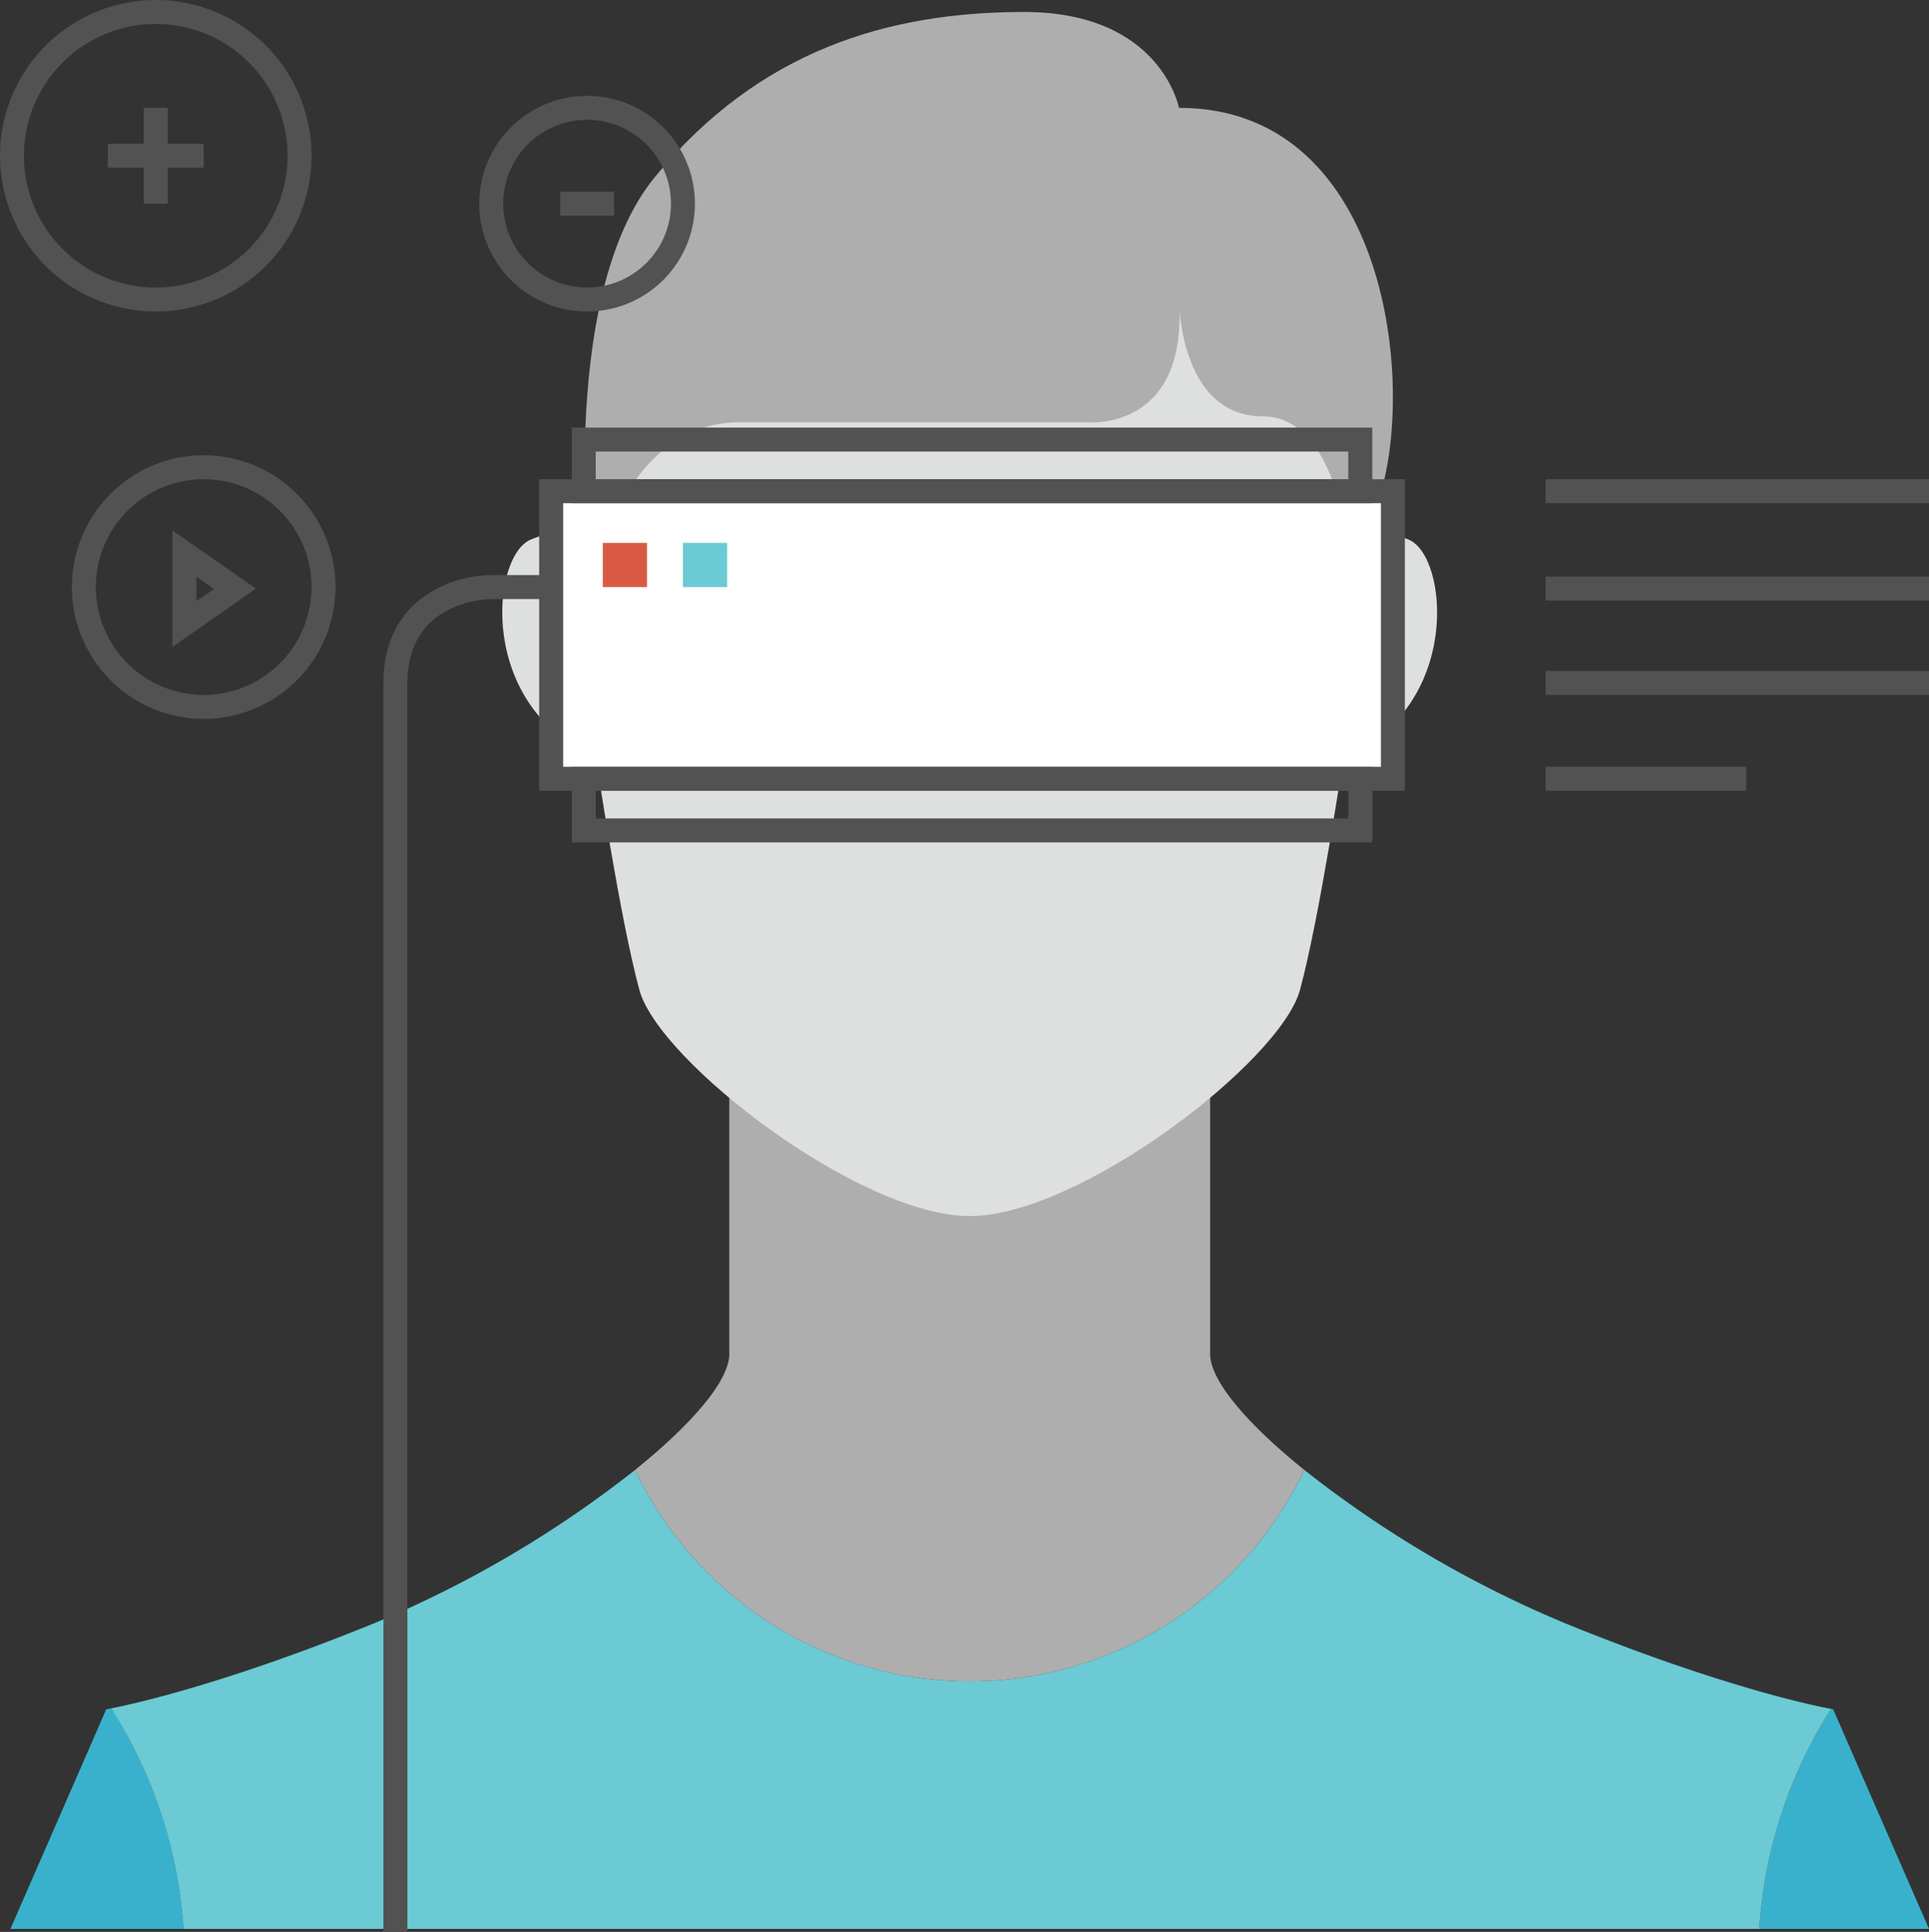 <svg xmlns="http://www.w3.org/2000/svg" viewBox="0 0 322 322.5"><rect x="0" y="0" width="322" height="322.5" fill="#333333" stroke="none"/><defs><style>.cls-1{fill:#3ab1cc;}.cls-2{fill:#6bcad3;}.cls-3{fill:#aeaeae;}.cls-4{fill:#dee0df;}.cls-5{fill:#fff;}.cls-6{fill:#525252;}.cls-7{fill:#d95a44;}</style></defs><title>virtual reality</title><g id="Layer_2" data-name="Layer 2"><g id="virtual_reality" data-name="virtual reality"><path class="cls-1" d="M17.74,285.33,1.74,322H30.62a77.59,77.59,0,0,0-12-36.82C18,285.29,17.74,285.33,17.74,285.33Z"/><path class="cls-1" d="M306,285.33l-.33-.06a77.5,77.5,0,0,0-12,36.73H322Z"/><path class="cls-2" d="M261.32,271a185.07,185.07,0,0,1-43.6-25.62,61.85,61.85,0,0,1-111.71,0A184.94,184.94,0,0,1,62.4,271c-24.88,10.13-40.22,13.47-43.83,14.18A77.59,77.59,0,0,1,30.62,322H293.67a77.5,77.5,0,0,1,12-36.73C303.26,284.83,287.63,281.71,261.32,271Z"/><path class="cls-3" d="M161.86,280.67a61.84,61.84,0,0,0,55.86-35.29C208.24,237.73,202,230.51,202,226V178H121.74v48c0,4.51-6.25,11.73-15.73,19.38A61.83,61.83,0,0,0,161.86,280.67Z"/><path class="cls-4" d="M224.25,90.08s4.24-2.81,10.9,0,8.88,28-10.9,36.41c0,0-4,26.88-7.26,38.8S180.21,203,161.86,203,110,177.21,106.74,165.29s-7.27-38.8-7.27-38.8C79.7,118,81.92,92.9,88.58,90.08s10.89,0,10.89,0c0-11.24.57-15,8.63-23.43,8.81-9.21,19.13-17.6,31.38-21.66,10.66-3.54,21.71-3.74,32.77-5.17,6.86-.88,16.11-2.32,23.08-.19,11.38,3.5,21.26,13.41,26,24.17C222.62,66.7,227.78,87.74,224.25,90.08Z"/><path class="cls-3" d="M98.62,98s4.83-27.5,24.77-27.5h58.29S198.33,72,196.8,50c0,0,0,19.5,14,19.5S225.93,98,225.93,98h0s1.09-3.67,4.64-16c5.68-19.75.2-64-33.77-64,0,0-3-16-25.86-16s-44.27,6.5-61.58,27.5C92.62,49.81,98.62,98,98.62,98Z"/><rect class="cls-5" x="92" y="82" width="140.51" height="48"/><path class="cls-6" d="M234.51,132H90V80H234.51ZM94,128H230.51V84H94Z"/><path class="cls-6" d="M229.07,140.62H95.44V128H229.07Zm-129.63-4H225.07V132H99.44Z"/><path class="cls-6" d="M229.07,84H95.44V71.38H229.07ZM99.44,80H225.07V75.38H99.44Z"/><path class="cls-6" d="M68,322.5H64V114c0-14.24,11.77-18,18-18H92v4H82c-.57,0-14,.23-14,14Z"/><rect class="cls-7" x="100.62" y="90.62" width="7.38" height="7.38"/><rect class="cls-2" x="114" y="90.62" width="7.38" height="7.38"/><rect class="cls-6" x="258" y="80" width="64" height="4"/><rect class="cls-6" x="258" y="96.25" width="64" height="4"/><rect class="cls-6" x="258" y="112" width="64" height="4"/><rect class="cls-6" x="258" y="128" width="33.5" height="4"/><path class="cls-6" d="M26,52A26,26,0,1,1,52,26,26,26,0,0,1,26,52ZM26,4A22,22,0,1,0,48,26,22,22,0,0,0,26,4Z"/><path class="cls-6" d="M98,52a18,18,0,1,1,18-18A18,18,0,0,1,98,52Zm0-32a14,14,0,1,0,14,14A14,14,0,0,0,98,20Z"/><path class="cls-6" d="M34,120A22,22,0,1,1,56,98,22,22,0,0,1,34,120Zm0-40A18,18,0,1,0,52,98,18,18,0,0,0,34,80Z"/><rect class="cls-6" x="18" y="24" width="16" height="4"/><rect class="cls-6" x="93.5" y="32" width="9" height="4"/><rect class="cls-6" x="24" y="18" width="4" height="16"/><path class="cls-6" d="M28.78,108V88.55l13.94,9.7Zm4-11.74v4.08l2.94-2Z"/></g></g></svg>